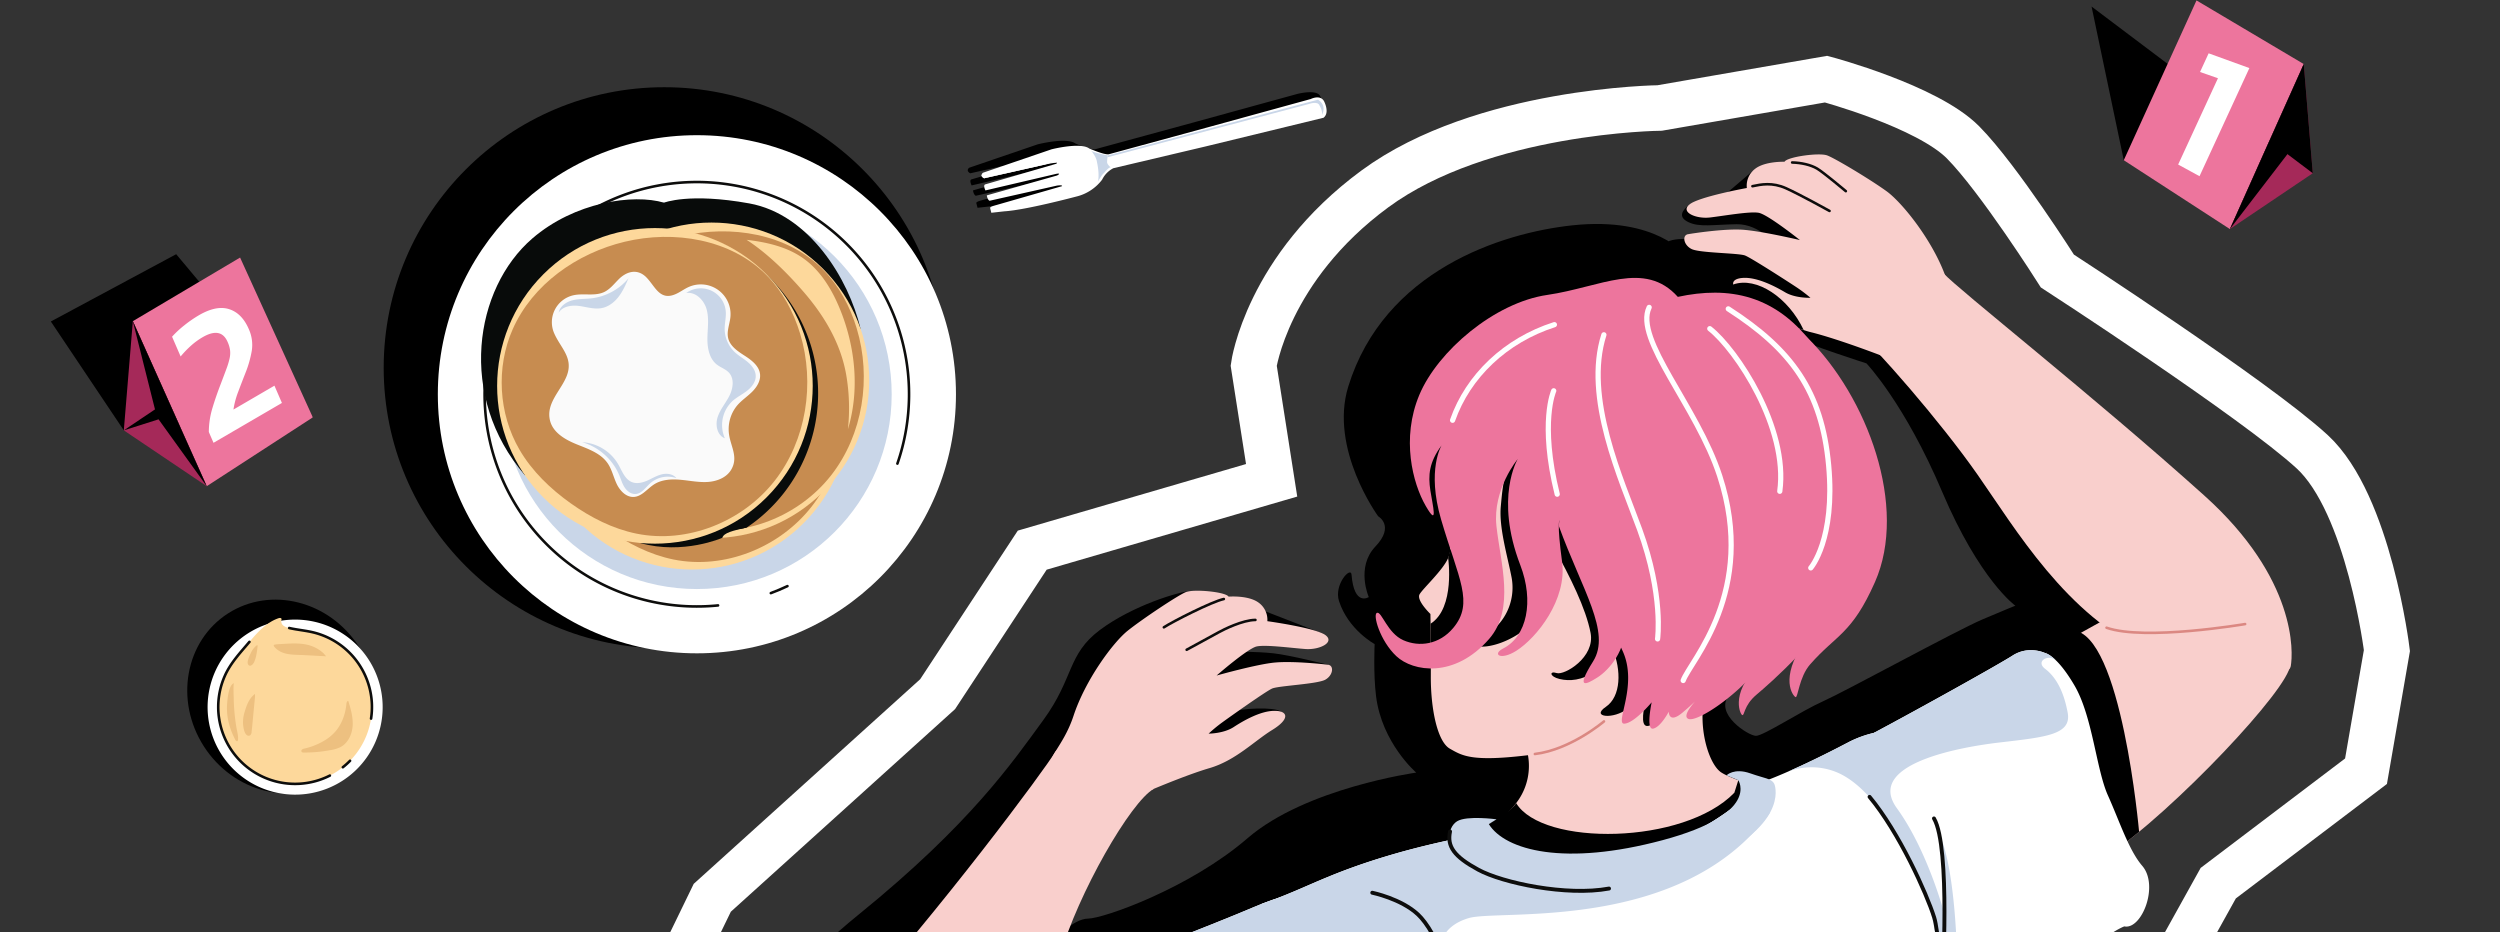 <svg xmlns="http://www.w3.org/2000/svg" xmlns:xlink="http://www.w3.org/1999/xlink" width="1920" height="716" viewBox="0 0 1920 716">
  <rect x="0" y="0" width="1920" height="716" fill="#333333" stroke="none"/>
  <defs>
    <clipPath id="clip-path">
      <rect id="Rectangle_170" data-name="Rectangle 170" width="1920" height="716" transform="translate(0 364)" fill="none"/>
    </clipPath>
  </defs>
  <g id="Mask_Group_2" data-name="Mask Group 2" transform="translate(0 -364)" clip-path="url(#clip-path)">
    <g id="Group_2413" data-name="Group 2413">
      <g id="Pancake_top" data-name="Pancake top" transform="translate(-5224.727 5.197)">
        <g id="Group_255" data-name="Group 255">
          <circle id="Ellipse_31" data-name="Ellipse 31" cx="215.489" cy="215.489" r="215.489" transform="translate(5519.395 425.785)"/>
        </g>
        <g id="Group_263" data-name="Group 263">
          <g id="Group_256" data-name="Group 256">
            <circle id="Ellipse_32" data-name="Ellipse 32" cx="198.965" cy="198.965" r="198.965" transform="translate(5560.979 462.626)" fill="#fff"/>
          </g>
          <g id="Group_257" data-name="Group 257">
            <circle id="Ellipse_33" data-name="Ellipse 33" cx="149.601" cy="149.601" r="149.601" transform="translate(5610.342 511.99)" fill="#c9d6e8"/>
          </g>
          <g id="Group_258" data-name="Group 258">
            <path id="Path_790" data-name="Path 790" d="M5829.487,808.94q-6.328,2.987-12.774,5.387" fill="none" stroke="#0d0d0c" stroke-linecap="round" stroke-linejoin="round" stroke-width="2"/>
            <path id="Path_791" data-name="Path 791" d="M5776.177,823.761a162.982,162.982,0,1,1,137.752-108.91" fill="none" stroke="#0d0d0c" stroke-linecap="round" stroke-linejoin="round" stroke-width="2"/>
          </g>
          <path id="Path_792" data-name="Path 792" d="M5627.829,723.792c-52.014-60.663-38.7-143.485,5.669-181.8,32.425-28,77.535-34.576,101.225-27.52,0,0,19.186-7.825,65.418.539s76.371,58.052,85.453,96.135Z" fill="#080b0a"/>
          <g id="Group_262" data-name="Group 262">
            <circle id="Ellipse_34" data-name="Ellipse 34" cx="121.188" cy="121.188" r="121.188" transform="translate(5584.704 675.004) rotate(-45)" fill="#fdd89b"/>
            <path id="Path_793" data-name="Path 793" d="M5867.63,635.017c11.519,38.08,4.815,81.753-19.717,113.035S5781,796.434,5741.94,788.491c-18.294-3.721-35.281-12.453-50.493-23.27-15.6-11.1-29.741-24.672-39.367-41.2-16.148-27.729-18.154-63.174-5.232-92.485,15.2-34.485,49.334-58.419,86.057-67.227,37.973-9.106,81.682-2.009,109.079,25.834C5854.195,602.552,5862.6,618.375,5867.63,635.017Z" fill="#c78c50"/>
            <g id="Group_260" data-name="Group 260">
              <path id="Path_794" data-name="Path 794" d="M5835.825,601.932a2.445,2.445,0,1,1-1.476-3.128A2.445,2.445,0,0,1,5835.825,601.932Z" fill="#f79922"/>
              <path id="Path_795" data-name="Path 795" d="M5785.977,626.847a2.446,2.446,0,1,1-1.477-3.127A2.445,2.445,0,0,1,5785.977,626.847Z" fill="#f79922"/>
              <circle id="Ellipse_35" data-name="Ellipse 35" cx="0.731" cy="0.731" r="0.731" transform="translate(5817.186 623.946)" fill="#f79922"/>
              <circle id="Ellipse_36" data-name="Ellipse 36" cx="1.79" cy="1.79" r="1.79" transform="translate(5832.819 644.404)" fill="#f79922"/>
              <g id="Group_259" data-name="Group 259">
                <circle id="Ellipse_37" data-name="Ellipse 37" cx="3.482" cy="3.482" r="3.482" transform="translate(5687.474 681.336)" fill="#f79922"/>
              </g>
              <circle id="Ellipse_38" data-name="Ellipse 38" cx="2.201" cy="2.201" r="2.201" transform="translate(5830.135 715.337)" fill="#f79922"/>
              <circle id="Ellipse_39" data-name="Ellipse 39" cx="3.692" cy="3.692" r="3.692" transform="translate(5793.407 722.901)" fill="#f79922"/>
              <path id="Path_796" data-name="Path 796" d="M5706.3,732.488a2.862,2.862,0,1,1-1.727-3.661A2.861,2.861,0,0,1,5706.3,732.488Z" fill="#f79922"/>
              <path id="Path_797" data-name="Path 797" d="M5740.009,724.242a1.334,1.334,0,1,1-.8-1.706A1.333,1.333,0,0,1,5740.009,724.242Z" fill="#f79922"/>
              <circle id="Ellipse_40" data-name="Ellipse 40" cx="4.02" cy="4.02" r="4.02" transform="translate(5670.679 646.999)" fill="#f79922"/>
              <circle id="Ellipse_41" data-name="Ellipse 41" cx="1.827" cy="1.827" r="1.827" transform="translate(5767.01 591.093)" fill="#f79922"/>
              <circle id="Ellipse_42" data-name="Ellipse 42" cx="4.385" cy="4.385" r="4.385" transform="translate(5697.751 589.629)" fill="#f79922"/>
              <path id="Path_798" data-name="Path 798" d="M5801.649,597.757l-1.166-.418-1.166-.418,1.166.418Z" fill="#f79922"/>
              <path id="Path_799" data-name="Path 799" d="M5841.7,703.6a2.875,2.875,0,1,1-1.736-3.677A2.876,2.876,0,0,1,5841.7,703.6Z" fill="#f79922"/>
              <circle id="Ellipse_43" data-name="Ellipse 43" cx="2.201" cy="2.201" r="2.201" transform="translate(5794.968 685.401)" fill="#f79922"/>
              <circle id="Ellipse_44" data-name="Ellipse 44" cx="2.201" cy="2.201" r="2.201" transform="translate(5718.591 626.961)" fill="#f79922"/>
              <path id="Path_800" data-name="Path 800" d="M5806.531,673.664a2.875,2.875,0,1,1-1.735-3.677A2.875,2.875,0,0,1,5806.531,673.664Z" fill="#f79922"/>
              <circle id="Ellipse_45" data-name="Ellipse 45" cx="4.614" cy="4.614" r="4.614" transform="translate(5751.335 756.087)" fill="#f79922"/>
              <circle id="Ellipse_46" data-name="Ellipse 46" cx="2.558" cy="2.558" r="2.558" transform="translate(5657.902 721.705)" fill="#fcb830"/>
              <path id="Path_801" data-name="Path 801" d="M5652.341,694.621a3.6,3.6,0,1,1-2.173-4.6A3.6,3.6,0,0,1,5652.341,694.621Z" fill="#fcb830"/>
              <circle id="Ellipse_47" data-name="Ellipse 47" cx="1.431" cy="1.431" r="1.431" transform="translate(5651.088 710.245)" fill="#fcb830"/>
              <circle id="Ellipse_48" data-name="Ellipse 48" cx="1.644" cy="1.644" r="1.644" transform="translate(5861.708 629.431)" fill="#fcb830"/>
            </g>
            <circle id="Ellipse_49" data-name="Ellipse 49" cx="121.188" cy="121.188" r="121.188" transform="translate(5599.73 650.913) rotate(-45)" fill="#fdd89b"/>
            <path id="Path_802" data-name="Path 802" d="M5882.656,610.927c11.519,38.08,4.815,81.753-19.717,113.035s-66.913,48.381-105.973,40.439c-18.293-3.721-35.28-12.453-50.492-23.27-15.6-11.1-29.741-24.673-39.368-41.2-16.148-27.728-18.153-63.174-5.232-92.484,15.2-34.485,49.334-58.42,86.058-67.227,37.972-9.106,81.682-2.01,109.078,25.834C5869.221,578.462,5877.622,594.284,5882.656,610.927Z" fill="#c78c50"/>
            <path id="Path_803" data-name="Path 803" d="M5842.138,583.248c15.75,18.242,28.245,39.267,32.455,63.3a150.877,150.877,0,0,1,1.332,41.88c.011-.036.024-.071.035-.106,9.033-29.907,5.74-62.783-5.989-91.739-6.223-15.365-15.163-30.24-28.779-39.7-11.822-8.211-26.272-11.728-40.544-13.595-.84-.11-1.684-.2-2.526-.3C5814.826,553.867,5830,569.194,5842.138,583.248Z" fill="#fdd89b"/>
            <path id="Path_804" data-name="Path 804" d="M5845.719,702.929a124.24,124.24,0,0,0-92.41-163.847c-1.8.355-3.6.709-5.377,1.135-36.723,8.807-70.856,32.742-86.058,67.227-12.921,29.31-10.916,64.756,5.232,92.485,9.626,16.529,23.763,30.1,39.368,41.2,15.212,10.817,32.2,19.549,50.493,23.269a101.391,101.391,0,0,0,41.289-.452A123.678,123.678,0,0,0,5845.719,702.929Z" fill="#080b0a"/>
            <path id="Path_805" data-name="Path 805" d="M5798.256,763.948c-10.541,2.354-17.772,4.038-18.755,7.891,0,0-30.211,13.326-63.14,3.992L5784,752.215Z" fill="#080b0a"/>
            <g id="Group_261" data-name="Group 261">
              <circle id="Ellipse_50" data-name="Ellipse 50" cx="121.188" cy="121.188" r="121.188" transform="translate(5556.324 655.148) rotate(-45)" fill="#fdd89b"/>
              <path id="Path_806" data-name="Path 806" d="M5839.25,615.161c11.519,38.081,4.815,81.754-19.717,113.036s-66.913,48.381-105.973,40.438c-18.293-3.72-35.28-12.453-50.492-23.269-15.6-11.1-29.741-24.673-39.368-41.2-16.148-27.728-18.153-63.174-5.232-92.485,15.2-34.484,49.335-58.419,86.058-67.226,37.972-9.107,81.682-2.01,109.078,25.834C5825.815,582.7,5834.216,598.519,5839.25,615.161Z" fill="#c78c50"/>
              <path id="Path_807" data-name="Path 807" d="M5704.392,569.741a22.757,22.757,0,0,0-4.469,3.509c-3.552,3.543-6.714,7.723-11.257,9.854-7.168,3.361-15.725.738-23.457,2.439a21.211,21.211,0,0,0-14.938,29.067c4.86,11.345,14.981,18.8,9.832,32.542-4.32,11.532-16.483,21.362-12.883,34.958,2.41,9.1,11.712,14.413,20.439,17.942s18.368,6.757,23.716,14.5c3.3,4.782,4.488,10.684,6.991,15.929s7.252,10.256,13.057,9.976c6.258-.3,10.437-6.34,15.727-9.7,5.9-3.743,13.325-4.107,20.285-3.483s13.893,2.12,20.867,1.667,14.286-3.286,17.894-9.27c5.673-9.406.012-17.452-1.482-26.678a28.536,28.536,0,0,1,6.375-23.029c3.358-3.848,7.707-6.7,11.321-10.306s6.59-8.449,6.023-13.525c-.7-6.3-6.425-10.682-11.756-14.114s-11.232-7.315-12.709-13.481c-1.287-5.366,1.21-10.844,1.727-16.338a22.836,22.836,0,0,0-31.9-23.054c-3.639,1.595-6.817,4.118-10.479,5.658-12.033,5.06-15.439-6.171-22.226-13.041C5715.913,566.535,5709.8,566.548,5704.392,569.741Z" fill="#fafafa"/>
              <path id="Path_808" data-name="Path 808" d="M5787.4,666.692a25.285,25.285,0,0,0-5.984,28.717c-5.889-2.215-7.491-10.161-5.571-16.152s6.235-10.885,9.073-16.5,3.905-13.07-.327-17.726c-2.5-2.749-6.293-3.9-9.234-6.166-5.866-4.531-7.426-12.725-7.338-20.137s1.369-14.978-.539-22.141-8.449-13.91-15.769-12.74a19.254,19.254,0,0,1,30.4,14.08c.373,4.537-.867,9.06-.838,13.612a24.776,24.776,0,0,0,7.61,17.581c3.081,2.93,6.87,5.008,10.123,7.746s6.08,6.485,6.122,10.737c.044,4.523-3.071,8.5-6.635,11.285S5790.788,663.689,5787.4,666.692Z" fill="#c9d6e8"/>
              <path id="Path_809" data-name="Path 809" d="M5653.8,598.929c.937-4.851,5.63-8.172,10.4-9.44s9.807-1,14.715-1.556a43.964,43.964,0,0,0,28.489-15.383c-2.133,4.891-4.3,9.836-7.539,14.074s-7.723,7.765-12.961,8.784c-5.737,1.116-11.563-.845-17.357-1.617S5656.9,593.968,5653.8,598.929Z" fill="#c9d6e8"/>
              <path id="Path_810" data-name="Path 810" d="M5700.378,723.894c1.294,3.151,2.238,6.487,4.118,9.327s4.994,5.177,8.392,4.958c4.722-.3,7.67-5.015,11.179-8.189a20.355,20.355,0,0,1,20.108-3.974c-2.48-3.223-7.2-3.876-11.153-2.925s-7.462,3.175-11.186,4.808-8.045,2.671-11.816,1.15c-5.455-2.2-7.573-8.587-10.5-13.69a34.451,34.451,0,0,0-27.675-16.966A44.523,44.523,0,0,1,5700.378,723.894Z" fill="#c9d6e8"/>
            </g>
          </g>
        </g>
      </g>
      <g id="Fork" transform="translate(-5224.727 5.197)">
        <path id="Path_811" data-name="Path 811" d="M5975.466,518.385l-.883-3.44s-.819-.809,2.573-1.883l52.558-15.111s.951-1.059-3.784-.456l-51.813,11.661s-1.655-.594-2.119-4.142l53.98-15.273s3.769-1.985-.534-1.289l-54.5,12.758s-2.21-4.322.133-4.719l54.429-15.8s2.27-3.027-9,.68L5969.9,491.9s-3.7-1.7-.887-4.255l52.635-17.983s21.983-5.639,28.954-.7c0,0,11.95,5.288,15.2,4.454l77.124-21.005,77.839-21.393s14.774-3.935,17.775,1.408c0,0,4.7,8.778-.4,12.734l-98.471,22.348-70.5,16.657a19.471,19.471,0,0,0-8.562,8.716,35.106,35.106,0,0,1-20.07,13.094s-38.707,10.336-55.166,11.3Z"/>
        <path id="Path_812" data-name="Path 812" d="M5986.066,522.22l-.882-3.441s-.819-.808,2.573-1.882l52.558-15.112s.951-1.058-3.784-.455l-51.814,11.661s-1.654-.6-2.119-4.143l53.981-15.272s3.769-1.986-.534-1.289l-54.5,12.758s-2.21-4.323.132-4.72l54.429-15.8s2.271-3.027-9,.68l-46.6,10.528s-3.7-1.7-.888-4.255l52.636-17.984s21.983-5.638,28.954-.7c0,0,11.95,5.287,15.2,4.454l77.124-21.005,77.839-21.393s7.205-3.682,10.205,1.661c0,0,4.7,8.778-.4,12.734l-90.9,22.1L6079.766,488a19.467,19.467,0,0,0-8.562,8.715,35.106,35.106,0,0,1-20.071,13.094s-38.706,10.336-55.166,11.3Z" fill="#fff"/>
        <path id="Path_813" data-name="Path 813" d="M6077.9,487.456s-3.011-2.209-2.943-4.326a45.785,45.785,0,0,1,.553-4.993s-11.442-2.111-12.874-3.726c0,0,4.121,4.749,4.54,8.767,0,0,2.247,9.356.7,15.253,0,0,3.018-5.511,4.7-6.706C6072.572,491.725,6076.643,486.588,6077.9,487.456Z" fill="#c9d6e8"/>
        <path id="Path_814" data-name="Path 814" d="M6240,447.1s4.255-7.051-3.015-11.756l-161.485,42.8-.216,1.441L6230.234,438.6s6.607-2.459,7.932,1.327C6238.166,439.928,6240.585,443.586,6240,447.1Z" fill="#c9d6e8"/>
        <path id="Path_815" data-name="Path 815" d="M5978.571,493.15s1.443,2.3,2.781,1.957l47.224-10.891,3.918-1.005s3.264-1.009,3.745.584c0,0-1.642-.279-11.26,1.893l-36.388,8.221-8.095,1.829S5978.024,494.3,5978.571,493.15Z" fill="#fff"/>
      </g>
      <g id="Mayonnaise" transform="translate(-5224.727 5.197)">
        <ellipse id="Ellipse_51" data-name="Ellipse 51" cx="70.785" cy="75.897" rx="70.785" ry="75.897" transform="matrix(0.841, -0.541, 0.541, 0.841, 5340.267, 868.232)"/>
        <path id="Path_816" data-name="Path 816" d="M5487.773,958.394a67.223,67.223,0,1,1,20.138-92.91A67.223,67.223,0,0,1,5487.773,958.394Z" fill="#fff"/>
        <path id="Path_817" data-name="Path 817" d="M5500.975,869.87a58.776,58.776,0,0,0-33.948-24.944c-6.645-1.826-13.5-2.274-20.186-3.8a10.876,10.876,0,0,1-4.329-1.739,4.212,4.212,0,0,1-1.736-4.1,2.336,2.336,0,0,0,.145-1.229c-.266-.821-1.449-.748-2.266-.47-9.213,3.136-16.084,10.743-22.365,18.177-6.911,8.18-14.448,16.12-18.847,26.013a59.019,59.019,0,1,0,103.532-7.91Z" fill="#fdd89b"/>
        <path id="Path_818" data-name="Path 818" d="M5488.037,948.047a58.953,58.953,0,0,0,5.516-4.96" fill="none" stroke="#0d0d0c" stroke-linecap="round" stroke-linejoin="round" stroke-width="2"/>
        <path id="Path_819" data-name="Path 819" d="M5416.29,851.767c-6.911,8.18-14.448,16.12-18.847,26.013a59.025,59.025,0,0,0,80.613,76.667" fill="none" stroke="#0d0d0c" stroke-linecap="round" stroke-linejoin="round" stroke-width="2"/>
        <path id="Path_820" data-name="Path 820" d="M5509.7,910.691a58.959,58.959,0,0,0-42.67-65.765c-6.645-1.826-13.5-2.274-20.186-3.8" fill="none" stroke="#0d0d0c" stroke-linecap="round" stroke-linejoin="round" stroke-width="2"/>
        <path id="Path_821" data-name="Path 821" d="M5475.448,926.569a51.864,51.864,0,0,1-16.831,7.1,4.073,4.073,0,0,0-1.989.844,1.34,1.34,0,0,0-.1,1.928,1.9,1.9,0,0,0,1.135.286,101.437,101.437,0,0,0,19.989-1.7,27.687,27.687,0,0,0,8.639-2.488c5.746-3.081,8.839-9.771,9.263-16.277s-1.4-12.931-3.364-19.149c-1,.055-1.335,1.348-1.428,2.347-.715,7.622-3.411,15.329-8.53,21.221A34.044,34.044,0,0,1,5475.448,926.569Z" fill="#edc080"/>
        <path id="Path_822" data-name="Path 822" d="M5420.557,892.047c-.007-.091-.016-.182-.027-.273-4.422,3.228-6.38,8.579-7.868,13.633a26.19,26.19,0,0,0-1.261,9.54c.2,2.4.763,6.529,2.651,8.223a2.356,2.356,0,0,0,2.706.44,3.468,3.468,0,0,0,1.191-2.7c.29-2.51.531-5.025.771-7.54q.858-8.965,1.716-17.931A18.888,18.888,0,0,0,5420.557,892.047Z" fill="#edc080"/>
        <path id="Path_823" data-name="Path 823" d="M5475.35,862.834c-.365-.019-1.777-1.955-2.071-2.231a27.218,27.218,0,0,0-6.674-4.566c-8.33-4.059-17.792-3.067-26.731-2.58a31.875,31.875,0,0,0-4.119.4,1.135,1.135,0,0,0-.6.244c-.4.394-.063,1.072.306,1.5,5.745,6.657,14.47,5.9,22.447,6.315Z" fill="#edc080"/>
        <path id="Path_824" data-name="Path 824" d="M5399.13,899.705c-.686,9.4,1.907,18.912,6.272,27.212a2.45,2.45,0,0,0,.781,1,.868.868,0,0,0,1.151-.141,1.262,1.262,0,0,0,.16-.574c.381-3.312-.623-6.377-1.183-9.663q-.969-5.687-1.494-11.437t-.6-11.518c-.015-1.1-.461-10.907.267-11.134C5400.241,884.766,5399.4,895.966,5399.13,899.705Z" fill="#edc080"/>
        <path id="Path_825" data-name="Path 825" d="M5421.352,862.976a24.812,24.812,0,0,1-1.111,3.523,7.562,7.562,0,0,1-1.4,2.4c-2.424,2.571-4.288.491-3.867-2.22a24.258,24.258,0,0,1,2.291-6.134,15.859,15.859,0,0,1,4.521-6.035c.169-.131.392-.263.582-.164s.207.39.184.617A61.675,61.675,0,0,1,5421.352,862.976Z" fill="#edc080"/>
      </g>
      <path id="Path" d="M5716.315,1162.47l55.437-114.175,173.086-156.39,72.644-110.592,183.858-53.64-13.782-88.1s10.336-74.768,93-135.628,218.85-62.214,218.85-62.214l127.762-22.148s77.644,20.758,105.155,48.543,72.466,98.817,72.466,98.817S6957,665.648,7000.556,705.8s57.314,152.63,57.314,152.63L7041.822,951.1l-113.481,85.979L6868,1145.719" transform="translate(-5224.727 5.197)" fill="none" stroke="#fff" stroke-miterlimit="10" stroke-width="35"/>
      <g id="No.1" transform="translate(-5224.727 5.197)">
        <path id="Path_827" data-name="Path 827" d="M6855.786,481.853,6831.04,363.82l169.9,128.023Z"/>
        <g id="Group_267" data-name="Group 267">
          <path id="Path_828" data-name="Path 828" d="M6937.269,534.729l56.739-126.739-82.367-48.865-55.855,122.728Z" fill="#ed759d"/>
          <path id="Path_829" data-name="Path 829" d="M6897.547,485.165l30.563-66.277-13.758-4.8,6.616-14.347,31.279,11.345-38.291,83.037Z" fill="#fff"/>
          <path id="Path_830" data-name="Path 830" d="M6994.008,407.99l6.936,83.853-63.675,42.885Z" fill="#a52959"/>
          <path id="Path_831" data-name="Path 831" d="M6937.269,534.729l44.176-57.492,12.563-69.246Z"/>
          <path id="Path_832" data-name="Path 832" d="M7000.943,491.843l-27.185-20.484,20.25-63.369Z"/>
        </g>
      </g>
      <g id="No.2" transform="translate(-5224.727 5.197)">
        <path id="Path_833" data-name="Path 833" d="M5319.812,689.32l-56.039-83.61,96.261-51.685,104.934,125.3Z"/>
        <g id="Group_269" data-name="Group 269">
          <path id="Path_834" data-name="Path 834" d="M5383.487,732.206l-56.739-126.739,82.367-48.865,55.854,122.728Z" fill="#ed759d"/>
          <path id="Path_835" data-name="Path 835" d="M5326.748,605.467l-6.936,83.853,63.675,42.885Z" fill="#a52959"/>
          <path id="Path_836" data-name="Path 836" d="M5326.748,605.467l17.013,67.75-23.949,16.1,26.688-8.473,36.987,51.358Z"/>
        </g>
        <path id="Path_837" data-name="Path 837" d="M5388.7,698.885l-3.59-8.295a64.087,64.087,0,0,1,2.727-18.289q2.7-9,6.382-18.5,2.736-7.187,4.457-11.866a58.348,58.348,0,0,0,2.4-7.954,19.124,19.124,0,0,0,.351-6.116,23.218,23.218,0,0,0-1.878-6.417q-5.136-11.87-19.26-3.639a54.494,54.494,0,0,0-9.046,6.63,75.96,75.96,0,0,0-7.795,8.138l-6.572-15.187a75.75,75.75,0,0,1,9.461-8.789,93.74,93.74,0,0,1,11.137-7.688q13.4-7.812,23.233-4.67t15.075,15.266a29.425,29.425,0,0,1,2.323,16.624,83.824,83.824,0,0,1-5.061,17.572q-2.92,7.455-5.5,14.31a64.6,64.6,0,0,0-3.528,13.322l31.48-18.344,5.744,13.273Z" fill="#fff"/>
      </g>
      <g id="Human_long_hair_" data-name="Human(long hair)" transform="translate(6.229 5.197)">
        <path id="Path_842" data-name="Path 842" d="M607.03,1260.194c-15.046,18.2-24.555,2.472-33.228-42.416S567.491,1130.76,653.44,1061s117.951-116.845,141.6-149.212,18.3-50.345,43.471-69.179,61.591-29.764,69.992-29.906,38.781,7.766,38.781,7.766l15.316,6.675,47.267,18.333-55.609,2.288-16.709,11.362s21.372-.01,34.206,1.407,41.98,8.808,41.98,8.808l-7.317,3.51-48.176,9.867s-26.506,21.905-27.359,22.307,2.246,3.285,8.776.551,33.273-4.215,37.966-.182l-8.3,6.69-81.1,32.891-54.6,51.492-30.265,84.149s14.565-16.274,26.123-16.334,77.7-23.135,122.445-61.765,129.5-50.359,129.5-50.359-26.339-22.6-30.846-58.667c-2.176-17.412-1.088-40.039-1.088-40.039s-20.162-10.876-27.347-32.974c-4.134-12.712,9.084-26.938,9.6-20.4,1.969,24.792,13.247,17.265,13.247,17.265s-10.1-22.881,5.084-38.817,2.134-23.216,2.134-23.216-37.807-51.665-22.955-99.7c27.515-88.992,117.609-118.013,172.445-123.795,64.456-6.8,86.69,23.041,86.69,23.041l9.068,10.319s-19.006-4.47-24.552-14.945,23.864-7.671,23.864-7.671l62.5,5.607s-13.8-17.466-31.74-17.17-28.516,2.468-36.939-1.53-5.021-9.028.681-13.657,56.447-3.9,56.447-3.9l-28.352-4.346,20.788-17.762,123.61,69.876-61.326,37.239-78.973,31.94-28.836,118.4-47.546,165.053s86.409-33.671,74.631-19.553,14.787,31.124,20.6,31.162,34.788-19.084,51.644-26.576,102.284-54.3,122.351-62.844,25.238-10.521,25.238-10.521-27.369-19.524-56.2-87.484-58.139-98.619-58.139-98.619-44.771-14.355-56.393-20.324-4.744-15.011-4.744-15.011l36.768,2.345,96.722,21.308,159.079,169.632,8.7,87.657L1041.663,1199.5Z"/>
        <g id="Group_282" data-name="Group 282">
          <g id="Group_281" data-name="Group 281">
            <path id="Path_843" data-name="Path 843" d="M1487.279,569.334c-10.279-27.186-32.812-55.071-44.544-63.607s-39.546-25.35-45.8-27.6-30.656,1.158-32.669,4.919c0,0-15.151-.582-22.773,5.563a16.194,16.194,0,0,0-6.151,14.575s-36.8,6.706-44.073,12.626,5.046,11.285,15.8,10.017,30.4-4.811,37.329-3.611,31.71,20.956,31.71,20.956-31.352-7.387-45.3-8.008-35.936,2.713-40.6,3.5-3.576,8.22,2.633,11.363,36.189,3.038,41.153,5.012,33.614,20.468,39.637,24.47a110.3,110.3,0,0,1,10.555,7.981s-11.494.51-19.459-4.212-21.18-11.481-31.753-11.072-11.937,6.709,2.237,14.575,29.049,22.178,49.528,27.211,59.089,19.488,73.307,25.764,39.921-25.734,46.452-31.915S1496.169,592.844,1487.279,569.334Z" fill="#f9cfcc"/>
            <path id="Path_844" data-name="Path 844" d="M1379.007,612.3c-11.63-24.861-36.169-41.354-54.107-35.013l-2.754,5.431,7.647,12.727Z"/>
            <path id="Path_845" data-name="Path 845" d="M1339.65,501.811c6.64-1.4,15.188-3.171,25.767,1.568s33.422,17.421,33.422,17.421" fill="none" stroke="#0d0d0c" stroke-linecap="round" stroke-linejoin="round" stroke-width="2"/>
            <path id="Path_846" data-name="Path 846" d="M1370.154,483.59c7.027.16,14.3,1.824,19.111,4.652s22.1,17.375,22.1,17.375" fill="none" stroke="#0d0d0c" stroke-linecap="round" stroke-linejoin="round" stroke-width="2"/>
            <path id="Path_847" data-name="Path 847" d="M818.212,908.624c9.078-27.611,30.365-56.458,41.712-65.5s38.4-27.06,44.544-29.585,30.678-.188,32.853,3.482c0,0,15.112-1.246,22.995,4.559a16.192,16.192,0,0,1,6.784,14.291s37.059,5.085,44.585,10.681-4.546,11.5-15.351,10.7-30.58-3.473-37.451-1.97-30.76,22.326-30.76,22.326,31-8.755,44.9-9.986,36.02,1.134,40.714,1.718,3.934,8.054-2.132,11.467-36.02,4.622-40.894,6.812-32.683,21.923-38.525,26.185a110.472,110.472,0,0,0-10.194,8.436s11.505.005,19.255-5.062,20.656-12.4,31.237-12.453,12.22,6.179-1.6,14.659-28.048,23.431-48.287,29.357S864.427,970.8,850.5,977.7s-41.012-23.958-47.807-29.847S810.362,932.5,818.212,908.624Z" fill="#f9cfcc"/>
            <path id="Path_848" data-name="Path 848" d="M957.929,834.91c-9.7.061-24.351,7.322-28.2,9.484s-24.6,13.429-24.6,13.429" fill="none" stroke="#0d0d0c" stroke-linecap="round" stroke-linejoin="round" stroke-width="2"/>
            <path id="Path_849" data-name="Path 849" d="M933.665,818.85c-9.163,1.944-39.472,17.422-46.051,21.735" fill="none" stroke="#0d0d0c" stroke-linecap="round" stroke-linejoin="round" stroke-width="2"/>
            <path id="Path_850" data-name="Path 850" d="M879.934,964.612c-17.718,9.746-58.356,80.358-72.255,128.865s-46.588,119.5-102.691,158.3-101.51,41.636-105.443,31.62-11.689-83.782,40.225-141.232c77.042-85.256,156.2-192.042,164.311-205.738S879.934,964.612,879.934,964.612Z" fill="#f9cfcc"/>
            <path id="Path_851" data-name="Path 851" d="M598.926,1281.391c4.188,19.7,84.258,35.49,185.607,13.18s253.5-66.643,253.5-66.643,27.247-193.072-.722-185.72-106.453,26.686-193.329,66.426-202.725,93.6-202.725,93.6Z" fill="#f9cfcc"/>
            <path id="Path_852" data-name="Path 852" d="M794.421,1131.381c-6.27,14.338-13.737,33.5-20.347,42.857,0,0,45.748,7.231,72.106,43.2s25.976,55.956,25.976,55.956l29.186-7.673-29.314-127.992-34.375-28.555-22.58,11.879Z"/>
            <path id="Path_853" data-name="Path 853" d="M1403.449,957.856c77.656-49.353,210.265-128.177,243.26-141.505S1753.186,851.8,1752.6,869.576s-88.567,111.387-140.983,147.109c-117.558,80.117-174.938,99.512-263.154,165.9Z" fill="#f9cfcc"/>
            <path id="Path_854" data-name="Path 854" d="M1585.51,842.97c37.565,1.571,51.086,154.679,51.086,154.679l-8.933,7.207-64.092-21.187.953-123.277Z"/>
            <path id="Path_855" data-name="Path 855" d="M1417.26,610.726c17.4,15.453,66.446,71.362,95.4,112.806,28.9,41.362,68.425,108.487,130.873,135.932s107.568,21.611,109.528,11.03,4.637-67.264-66.3-131.028c-85.461-76.816-189.81-158.9-200.376-170.809S1417.26,610.726,1417.26,610.726Z" fill="#f9cfcc"/>
            <path id="Path_856" data-name="Path 856" d="M1104.814,722.848c-3.1,13.719-.286,35.177.373,43.454s4.616,11.787.763,21.034-19.237,23.258-21.926,27.865,8.316,15.148,8.316,15.148.4,22.074.3,47.69,5.113,50.384,14.647,55.77,16.513,10.243,59.962,5a46.507,46.507,0,0,1-7.108,34.059c-11.237,16.6-25.069,21.387-51,26.076,0,0,33.716,59.018,141.156,59.723s127.106-85.213,127.106-85.213-52.6-14.624-62.292-21.832-18.641-37.527-10.832-63.456c0,0,45.131-24.076,73.079-77.251s3.5-168.343-83.489-187.68S1120.228,654.659,1104.814,722.848Z" fill="#f9cfcc"/>
            <path id="Path_857" data-name="Path 857" d="M1232.249,857.161c6.8,16.254,6.625,36.5-5.228,44.525s6.034,9.839,16.774,1.3,11.632-26.172,11.632-26.172,3.572,11.619,1.35,23.482-1.912,19.884,6.723,14.245,10.874-27.407,10.874-27.407l-16.888-26.411-21.611-20.178Z"/>
            <path id="Path_858" data-name="Path 858" d="M1186.983,778.926c12.658,22.891,24.785,47.211,28.366,65.993s-20.2,32.708-25.991,30.8-5.667,2.675,2.147,4.548,16.925,1.049,27.48-5.554,21.533-36.37,21.533-36.37l-30.973-60.439-12.382-36.33-14.46,5.2Z"/>
            <path id="Path_859" data-name="Path 859" d="M1167.951,839.251c-12.492,12.361-35.323,19.916-44.007,14.282s1.595-.058,14.177-9.24a42.485,42.485,0,0,0,16.533-42.1c-3.186-16.571-9.777-38.229-8.268-54.492s2.4-26.624,9.943-36.671,9.507-5.877,9.507-5.877l8.055,20.993Z"/>
            <path id="Path_860" data-name="Path 860" d="M1092.45,837.819c19.1-12.151,13.5-50.483,13.5-50.483l1.655-7.041L1123,791.76s1.519,26.047,1.285,27.026-.418,21.574-.711,22.06-24.381,17.937-24.724,17.578-6.257-6.135-6.257-6.135Z"/>
            <path id="Path_861" data-name="Path 861" d="M1172.557,937.877c27.635-3.31,53.063-25.044,53.063-25.044" fill="none" stroke="#db8882" stroke-linecap="round" stroke-linejoin="round" stroke-width="2"/>
            <path id="Path_862" data-name="Path 862" d="M1158.185,975.606c20.214,33.319,128.793,32.125,167.563-7.981l3.043-9.6,14.967,5.753s-4.144,31.51-5.1,32.426-124.181,52.094-124.181,52.094l-88-29.756,10.7-26.845s6.48-3.735,13.2-8.645S1158.185,975.606,1158.185,975.606Z"/>
            <path id="Path_863" data-name="Path 863" d="M1192.818,762.462c22.1,35.389,35.076,70.048,47.152,96.327s-6.4,56.17,1.3,55.782,20.995-16.4,20.995-16.4-4.675,21.516,1.2,20.212,11.93-13.019,11.93-13.019-.2,9.876,10.792.518,12.066-11.306,12.066-11.306-13.95,13.951-7.7,16.382,34.36-15.573,52.312-37.436a15.315,15.315,0,0,0,2.078,10.541c3.257,5.182,3.424-.11,2.985-3.495s4.518-10.312,23.292-27.978,7.989-13.955,20.487-42.244S1192.818,762.462,1192.818,762.462Z" fill="#ed759d"/>
            <path id="Path_864" data-name="Path 864" d="M1575.364,1091.9l-14.868,36.873a.03.03,0,0,1-.018.017l-1.843,2.043-66.466,73.465-6.554,7.25-445.2,78.068-78.384-236.355c35.151-12.06,50.727-23.719,103.691-38.972,31.016-8.927,64.323-14.956,64.323-14.956s31.316,30.122,98.007,21.688,121.386-62.46,121.386-62.46,4.81-1.684,14.151-5.7q1.785-.762,3.781-1.643l.007,0c10.788-4.736,26.336-12.03,46.353-22.561a83.1,83.1,0,0,1,19.182-6.993,112.61,112.61,0,0,1,24.526-3.066l15.541,22.84Z" fill="#fff"/>
            <path id="Path_865" data-name="Path 865" d="M1048.364,1060.754c-30.866-17.59-44.982-25.22-93.15-4.682-29.782,12.7-114.5,45.664-128.658,50.128s-11.483,14.857-11.483,14.857,22.258-1.088,31.573,24.625,10.6,65.1,20.248,84.794,19.826,51.112,19.469,66.769,26.862,16.977,37.708,4.909c0,0,22.709-5.97,56.984-6.829s56.751-5.284,80.006-9.175,31.678-52.053,36.829-95.65S1082.181,1080.026,1048.364,1060.754Z" fill="#fff"/>
            <path id="Path_866" data-name="Path 866" d="M1353.236,982.806c-67.6,92.823-207.933,74.066-231.5,81.1s-21.973,24.663-21.973,24.663c19.684,46.956,12.266,105.939,11.677,110.223.126-1.952.872-15.468-1.2-42.415-1.769-22.945-11.916-41.979-28.253-53.971a67.613,67.613,0,0,0-14.833-8.242c-12.844-5.174-51.242-.953-89.377,6.555-35.95,7.072-71.666,17.071-85.533,24.859-28.565,16.058-15.9,27.18-16.575,46.037-.652,18.322,5.109,46.959,5.432,48.566a282.967,282.967,0,0,1-9.973-37.993c-3.877-20.786-7.606-42.841-16.575-52.02-8.21-8.419-17.822-2.906-14.023,4.033a32.242,32.242,0,0,0-25.452-13.143s-2.679-10.4,11.48-14.861,98.876-37.429,128.663-50.128q3.527-1.5,6.819-2.81a.1.1,0,0,1,.047-.013c4.165-1.433,8.056-2.861,11.765-4.282,27.575-10.59,45.219-21.236,91.879-34.677,31.016-8.927,64.323-14.956,64.323-14.956s31.316,30.122,98.007,21.688c38.1-4.817,72.291-24.517,94.6-40.526Z" fill="#c9d6e8"/>
            <path id="Path_867" data-name="Path 867" d="M1137.171,991.694c12.667,20.283,58.358,32.539,133.645,12.313s57.975-45.985,57.975-45.985l-9.038-3.774s5.766-5.906,18.184-1.529,17.632,4.036,18.987,9.584,6.1,37.528-70.371,65.3-135.378,10.888-160.546-2.43-20.733-31.059-13.164-35.649,30.255-1.491,30.255-1.491Z" fill="#c9d6e8"/>
            <path id="Path_868" data-name="Path 868" d="M1107.414,997.394c-2.423,11.389,2.9,19.158,21.645,29.328s67.738,20.53,100.443,14.481" fill="none" stroke="#0d0d0c" stroke-linecap="round" stroke-linejoin="round" stroke-width="3"/>
            <path id="Path_869" data-name="Path 869" d="M1040.56,1289.595l22.869-4.016a17.543,17.543,0,0,1-2.37.568C1054.26,1287.286,1047.535,1288.47,1040.56,1289.595Z" fill="#c9d6e8"/>
            <path id="Path_870" data-name="Path 870" d="M973.847,1048.967c-3.709,1.421-7.6,2.849-11.765,4.282C966.263,1051.587,970.165,1050.162,973.847,1048.967Z" fill="#c9d6e8"/>
            <path id="Path_871" data-name="Path 871" d="M973.847,1048.967c-3.709,1.421-7.6,2.849-11.765,4.282C966.263,1051.587,970.165,1050.162,973.847,1048.967Z" fill="#c9d6e8"/>
            <path id="Path_872" data-name="Path 872" d="M1639,1023.751c13.095,15.192-.4,49.3-13.768,46.524,0,0-16.567,5.909-39.136,31.716-9.227,10.546-17.652,19.194-25.6,26.783a.03.03,0,0,1-.018.017c-.819.787-1.631,1.552-2.435,2.313l-.015.007c-10.559,9.923-20.332,18.088-30.139,26.537-8.543,7.363-22.706,5.644-39.186-.782-17.975-6.99-38.707-19.581-57.907-32.051-36.822-23.908-74.909-82.7-68.11-121.028,4.442-25.05,7.326-40.224,25.71-55.607,7.293-6.1,17.016-12.224,30.235-19.014,3.919-2.009,8.778-4.569,14.285-7.506,34.926-18.6,95.728-52.438,106.515-59.376,12.49-8.036,25.089-1.893,25.089-1.893s3,.457,8.284,5.639c.278.269.563.552.847.853a.321.321,0,0,1,.067.066q.179.183.358.364c3.5,3.7,7.869,9.353,12.934,17.994,13.813,23.6,16.669,64.359,25.645,84.373S1628.78,1011.884,1639,1023.751Z" fill="#fff"/>
            <path id="Path_873" data-name="Path 873" d="M1564.429,872.47c8.072,6.131,14.2,16.733,17.326,33.679s-16.88,18.741-52.127,22.861c-16.062,1.878-38.856,5.7-56.645,12.424-21.257,8.035-35.382,20.19-22.4,38.089,23.555,32.462,36.212,80.149,36.529,81.349,0-.406-.029-2.695-.09-13.761-.08-15.489-3.381-46.78-3.381-46.78,12.362,28.489,13.213,95.694,13.213,95.694s.41,7.455,7.591,16.572,40.082,26.243,53.578,18.514l.015-.007a2.86,2.86,0,0,1,.592-.27l-66.466,73.465c-.919-12.731-2.063-28.348-3.466-47.433q-.367-4.983-.755-10.293c-6.593-89.59-14.5-98.656-25.241-122.271s-32.5-62.784-59.85-73a50.67,50.67,0,0,0-14.461-3.123,51.335,51.335,0,0,0-21.015,3.034c10.788-4.736,26.336-12.03,46.353-22.561a83.1,83.1,0,0,1,19.182-6.993c34.926-18.6,95.728-52.438,106.515-59.376,12.49-8.036,25.089-1.893,25.089-1.893s3,.457,8.284,5.639C1566.924,860.837,1556.771,866.651,1564.429,872.47Z" fill="#c9d6e8"/>
            <path id="Path_874" data-name="Path 874" d="M1574.076,867.313a2.691,2.691,0,0,1-.358-.364Q1573.9,867.132,1574.076,867.313Z" fill="#c9d6e8"/>
            <path id="Path_875" data-name="Path 875" d="M1282.341,586.8c-25.532-28.5-59.477-7.414-100.176-1.508s-84.286,43.272-98.34,76.772-5.126,67.868,4.842,85.182,5.387-.116,3.619-11.786-1.075-21.493,8.678-34.674c0,0-11.669,18.668-.428,56.99,13.453,45.864,25.522,63.878,9.353,83.263-10.663,12.783-26.1,14.888-38.364,9.445s-16.505-22.022-20.154-21.063,2.192,21.525,14.839,33.367,44.567,17.309,71.243-13.312c20.077-23.045,8.673-58.4,5.587-86.623s16.371-51.539,16.371-51.539-18.011,29.544,1.949,81.482c10.654,27.721,5.094,54.751-13.118,64.028-8.79,4.477-2.124,9.467,10.01,1.81,15.89-10.028,39.071-39.52,35.213-68.18-4.159-30.907-1.974-32.1-1.974-32.1s6.21,25.235,32.71,46.185c29.224,23.1,39.923,34.825,42.587,44.959s15.85-.7,11.653-19.965c0,0,11.716,23.138,12.871,32.477s8.928,2.545,9.771-10.685c0,0,2.2,6.564,5.858,6.576s13.392-10.779,13.392-10.779-5.913,15.422,2.3,13.7,17.025-4.476,34.714-21.26,25.436-31.821,25.436-31.821-1.075,29.139,1.44,35.411,4.054-1.065,7.213-8.83,29.072-34.014,38.04-65.84-11.506-100.356-41.337-142.2S1321,578.478,1282.341,586.8Z" fill="#ed759d"/>
            <path id="Path_876" data-name="Path 876" d="M1387.037,739.248c13.495,58.05,11.8,83.677-7.706,112.654-19.121,28.412-8.48,41.309-6.605,42.279s2.638-15.35,11.223-25.129c20.119-22.917,32.077-23.2,49.778-63.18,25.575-57.756-5.8-142.433-52.108-188.039S1387.037,739.248,1387.037,739.248Z" fill="#ed759d"/>
            <path id="Path_877" data-name="Path 877" d="M1367.329,762.315c13.494,58.05,7.03,82.248-19.173,104.3s-18.273,40.358-16.4,41.327,1-7.179,10.94-15.578,53.3-45.576,71.4-85.372-27.138-129.791-73.445-175.4S1367.329,762.315,1367.329,762.315Z" fill="#ed759d"/>
            <path id="Path_878" data-name="Path 878" d="M1190.919,762.7c17.957,49.355,40.379,81.641,26.373,104.009s-5.088,17.7,3.472,12.265,22.519-21.034,20.81-41.336-7.894-25.477-7.894-25.477L1197.786,749.4l-5.831,2.752Z" fill="#ed759d"/>
            <path id="Path_879" data-name="Path 879" d="M1225.56,615.918c-15.478,48.271,13.327,110.863,27.487,149.6,18.521,50.669,13.741,83.972,13.741,83.972" fill="none" stroke="#fff" stroke-linecap="round" stroke-linejoin="round" stroke-width="4"/>
            <path id="Path_880" data-name="Path 880" d="M1260.328,594.86c-11.751,24.541,36.736,75.939,54.172,129.416,29.019,89-22.558,142.058-28.044,157.151" fill="none" stroke="#fff" stroke-linecap="round" stroke-linejoin="round" stroke-width="4"/>
            <path id="Path_881" data-name="Path 881" d="M1321.081,596.007c48.513,31.231,71.821,63.023,77.087,120.141s-13.737,78.8-13.737,78.8" fill="none" stroke="#fff" stroke-linecap="round" stroke-linejoin="round" stroke-width="4"/>
            <path id="Path_882" data-name="Path 882" d="M1360.64,736.12c6.732-48.572-33.284-108.828-53.759-124.9" fill="none" stroke="#fff" stroke-linecap="round" stroke-linejoin="round" stroke-width="4"/>
            <path id="Path_883" data-name="Path 883" d="M1189.708,738.341c-13.655-55.239-2.675-79.407-2.675-79.407" fill="none" stroke="#fff" stroke-linecap="round" stroke-linejoin="round" stroke-width="4"/>
            <path id="Path_884" data-name="Path 884" d="M1109.347,681.571c11.89-33.894,40.632-61.384,78.2-73.428" fill="none" stroke="#fff" stroke-linecap="round" stroke-linejoin="round" stroke-width="4"/>
          </g>
          <path id="Path_885" data-name="Path 885" d="M1611.587,840.888c29.294,10.326,106.446-2.806,106.446-2.806" fill="none" stroke="#db8882" stroke-linecap="round" stroke-linejoin="round" stroke-width="2"/>
          <path id="Path_886" data-name="Path 886" d="M788.151,1145.719c-13.556,45.039-76.113,93.905-76.113,93.905" fill="none" stroke="#db8882" stroke-linecap="round" stroke-linejoin="round" stroke-width="2"/>
          <path id="Path_887" data-name="Path 887" d="M1035.1,1304.471c41.066-37.341,56.219-86.747,56.219-86.747" fill="none" stroke="#0d0d0c" stroke-linecap="round" stroke-linejoin="round" stroke-width="3"/>
          <path id="Path_888" data-name="Path 888" d="M1047.677,1044.417s22.22,4.573,35.177,16.768,37.113,56.172,28.355,139.909c-1.448,13.838-21.3,56.171-21.3,56.171" fill="none" stroke="#0d0d0c" stroke-linecap="round" stroke-linejoin="round" stroke-width="3"/>
          <path id="Path_889" data-name="Path 889" d="M1429.594,970.788c22.683,27.189,43.784,74.075,49.638,92.634s12.414,143.4,12.414,143.4" fill="none" stroke="#0d0d0c" stroke-linecap="round" stroke-linejoin="round" stroke-width="3"/>
          <path id="Path_890" data-name="Path 890" d="M1479.062,987.36c12.922,21.954,6.436,126.738,6.436,126.738" fill="none" stroke="#0d0d0c" stroke-linecap="round" stroke-linejoin="round" stroke-width="3"/>
        </g>
      </g>
    </g>
  </g>
</svg>
